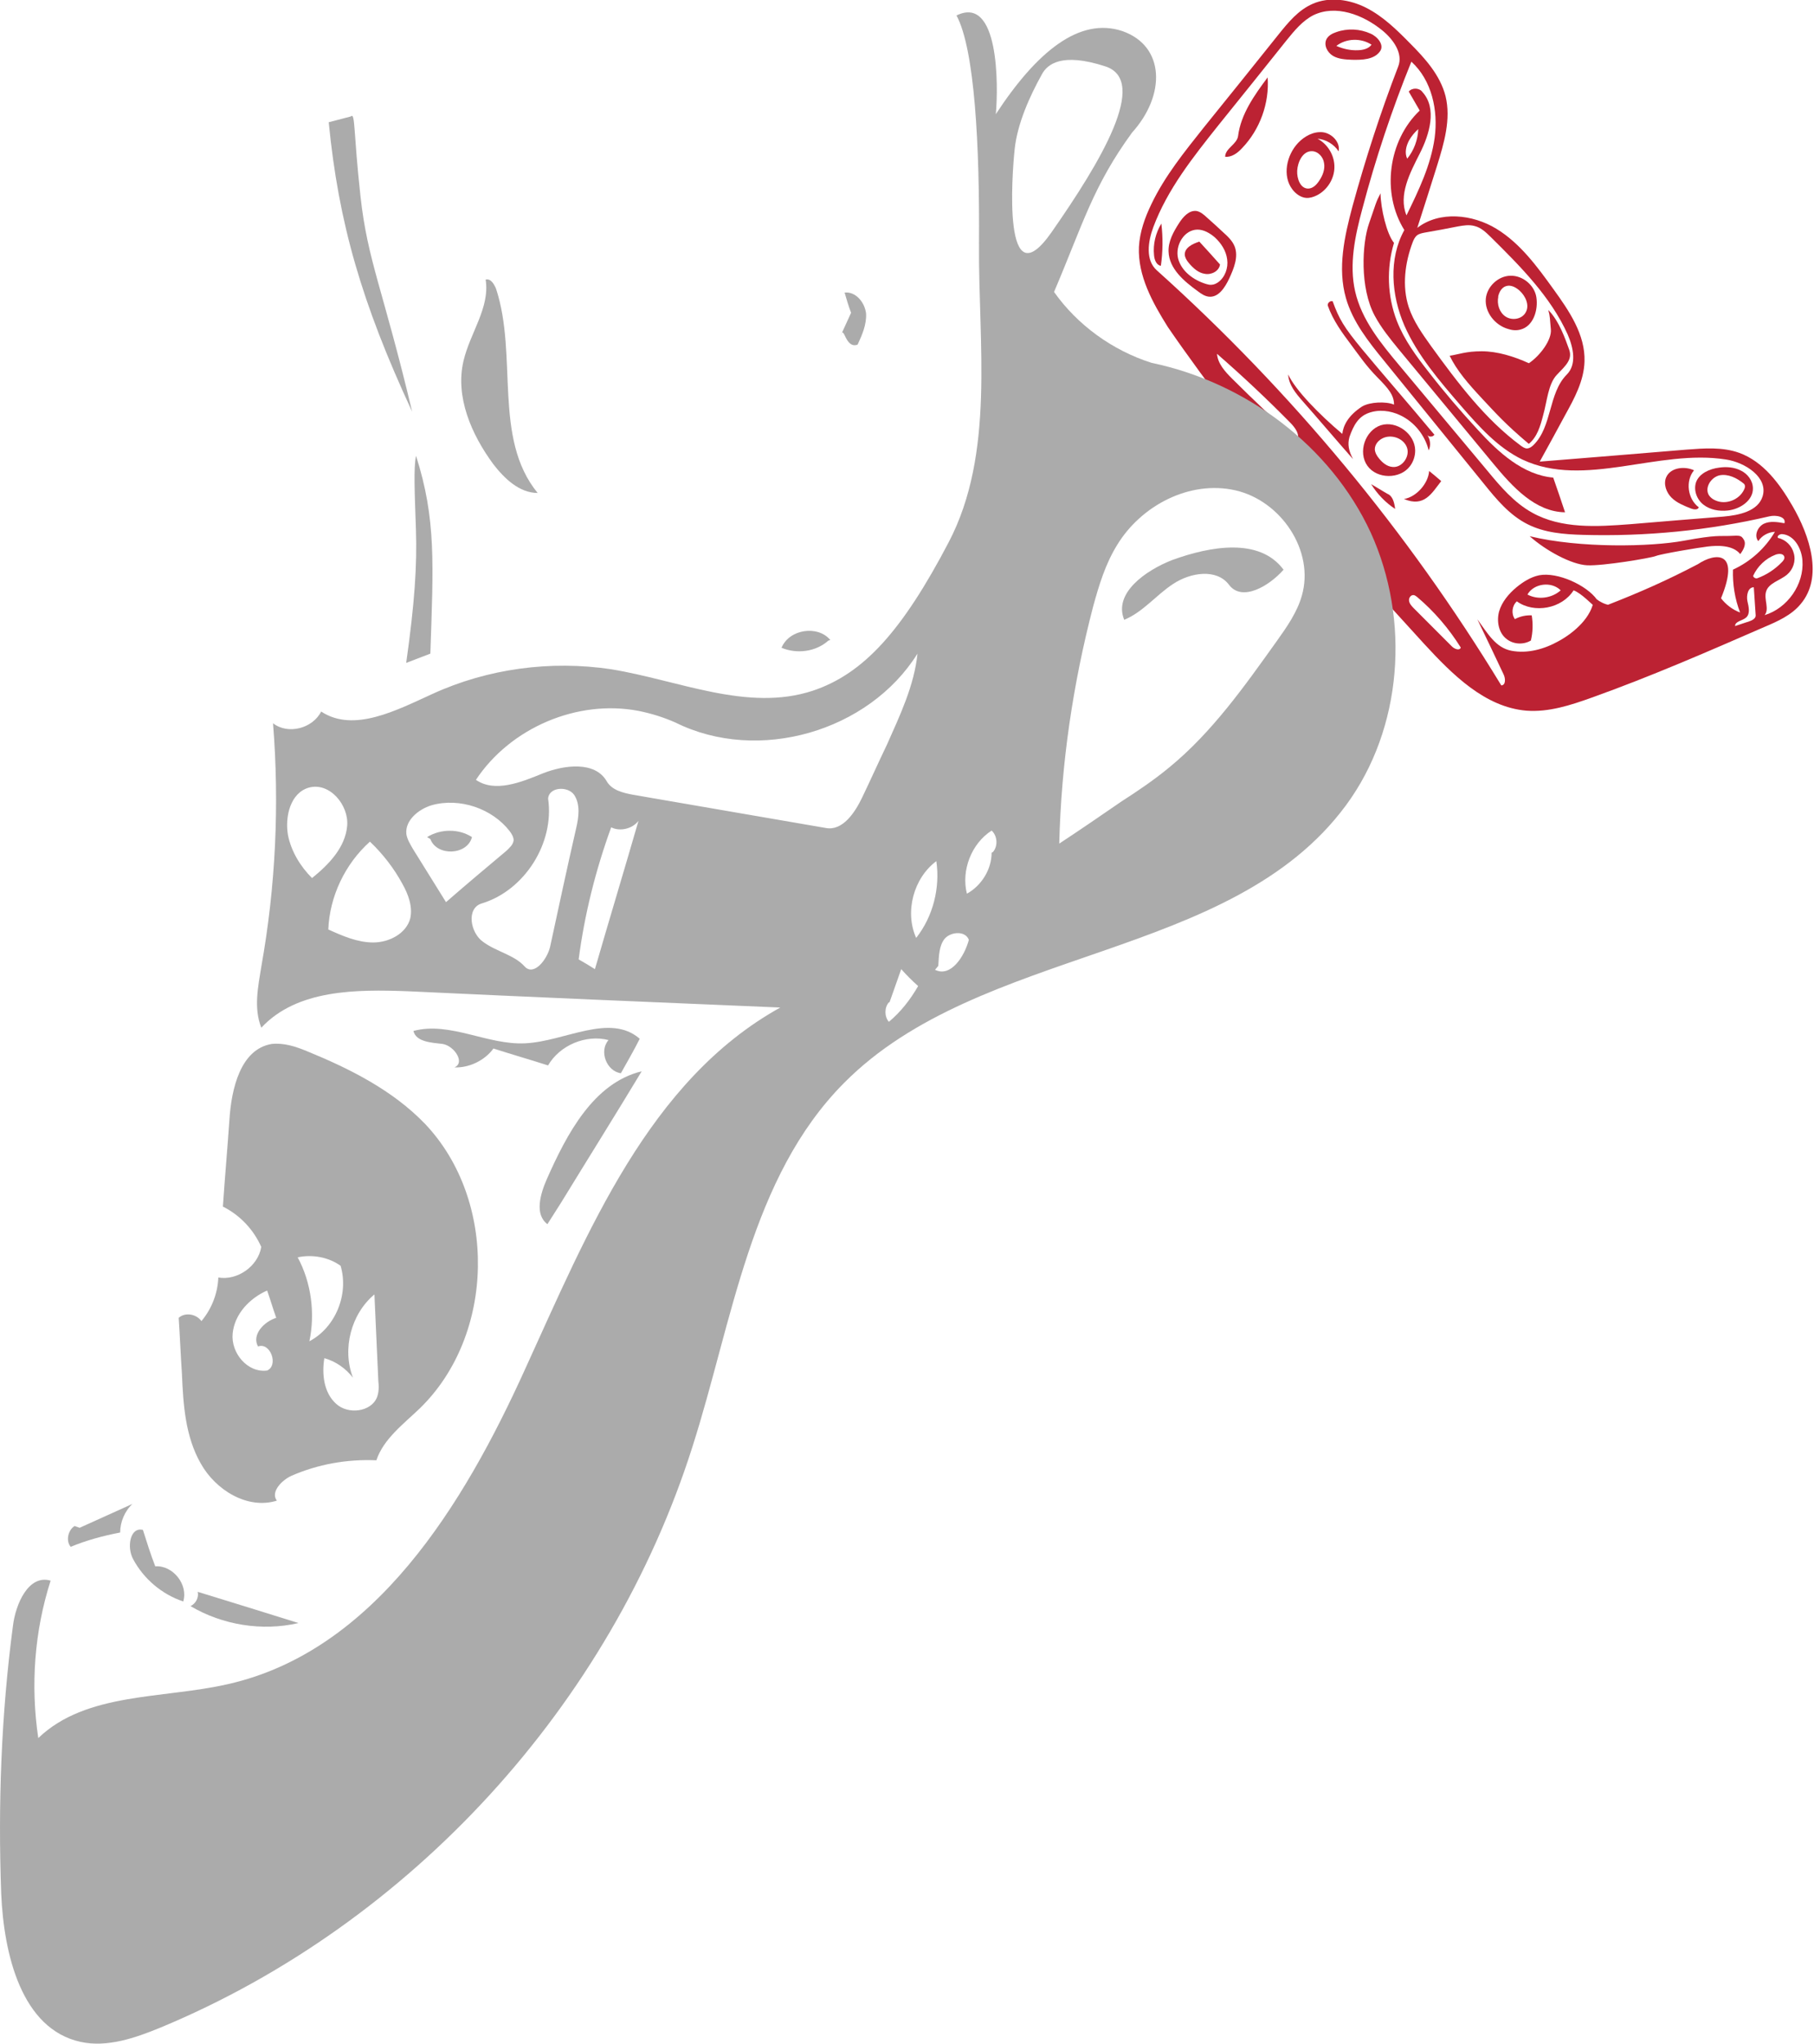 <?xml version="1.0" encoding="UTF-8" standalone="no"?>
<svg
   xmlns:dc="http://purl.org/dc/elements/1.1/"
   xmlns:cc="http://creativecommons.org/ns#"
   xmlns:rdf="http://www.w3.org/1999/02/22-rdf-syntax-ns#"
   xmlns:svg="http://www.w3.org/2000/svg"
   xmlns="http://www.w3.org/2000/svg"
   xmlns:sodipodi="http://sodipodi.sourceforge.net/DTD/sodipodi-0.dtd"
   xmlns:inkscape="http://www.inkscape.org/namespaces/inkscape"
   version="1.1"
   id="Contours"
   x="0px"
   y="0px"
   width="278.944"
   height="314.148"
   viewBox="0 0 278.944 314.148"
   xml:space="preserve"
   inkscape:version="0.91 r13725"
   sodipodi:docname="climbing-shoe-with-tracker.svg"
   style="fill:none;stroke:#000000;stroke-linecap:round;stroke-linejoin:round"><defs
     id="defs203" /><sodipodi:namedview
     pagecolor="#ffffff"
     bordercolor="#666666"
     borderopacity="1"
     objecttolerance="10"
     gridtolerance="10"
     guidetolerance="10"
     inkscape:pageopacity="0"
     inkscape:pageshadow="2"
     inkscape:window-width="2042"
     inkscape:window-height="1270"
     id="namedview201"
     showgrid="false"
     inkscape:zoom="1.4142136"
     inkscape:cx="-60.445949"
     inkscape:cy="209.44982"
     inkscape:window-x="0"
     inkscape:window-y="0"
     inkscape:window-maximized="0"
     inkscape:current-layer="Contours"
     fit-margin-top="0"
     fit-margin-left="0"
     fit-margin-right="0"
     fit-margin-bottom="0" /><desc
     id="desc3" /><g
     style="fill:#bc2233;fill-opacity:1;stroke:none;stroke-linecap:round;stroke-linejoin:round;stroke-opacity:1"
     id="g4906"
     transform="matrix(0.861,-0.034,0.034,0.861,227.743,-56.787)"><g
       id="g5350"
       transform="matrix(0.29,-0.257,-0.257,-0.29,-27.583,265.055)"
       style="fill:#bc2233;fill-opacity:1;stroke:none;stroke-opacity:1"><path
         sodipodi:nodetypes="cccccccccccccscccccczccccccccccccccccccccccccccccccccccccccccccccccccscccccccccccccccccccccccccccccccccccccccccccccccccccccccccc"
         style="fill:#bc2233;fill-opacity:1;stroke:none;stroke-opacity:1"
         inkscape:connector-curvature="0"
         d="m 303,39.4 c 16,1.7 24.7,19.6 28.5,35.3 2.8,11.4 4.4,24 -0.8,34.5 -3.6,7.3 -10.2,12.7 -16.5,17.9 -17.5,14.2 -35.1,28.5 -52.6,42.8 7.8,2.4 15.6,4.9 23.4,7.4 8.4,2.6 17.1,5.4 23.4,11.6 8.8,8.6 11,21.6 12.7,33.8 1.8,12.7 3.6,25.9 0.3,38.4 -3.3,12.4 -13.1,24.1 -26,25.5 8.8,4.7 17.5,9.5 26.3,14.3 9.6,5.3 19.6,11 25.1,20.5 4.9,8.7 5.2,19.1 5,29.1 -0.1,8.6 -0.4,17.3 -3.2,25.4 -2.8,8.1 -8.6,15.6 -16.6,18.5 -6.7,2.5 -14,1.6 -21,0.7 -18.2,-2.4 -36.4,-4.8 -54.7,-7.1 -14,-1.9 -28.3,-3.7 -41.6,-8.7 -6.5,-2.4 -12.9,-5.6 -17.9,-10.3 -9.6,-9.2 -13.2,-22.8 -15.9,-35.8 -4.838,-28.997 -10.798,-82.266 -12.4,-104.3 -1.602,-22.034 -2.755,-53.214 -3.4,-82.6 -0.4,-19.3 0,-40.5 12.7,-54.9 6.9,-7.7 16.5,-12.3 25.9,-16.5 26.1,-11.7 52.9,-21.6 79.7,-31.5 6.3,-2.4 12.9,-4.8 19.6,-4 m 14.4,32.2 c -8.5,-2.4 -17.7,-2.1 -26,0.8 -4.8,-4.7 -8.7,-10.3 -11.3,-16.5 -1.6,3.3 -2.2,7.1 -1.8,10.8 21.91,9.681 12.569,17.041 3.2,18.7 -15.2,4.4 -28.148,9.08 -42.848,15.18 -1.791,2.794 -1.468,4.41 -2.683,6.516 C 229.556,101.553 218.6,102.1 210.8,104.2 c -7.4,1.9 -14.5,5.7 -18.9,11.9 -4.3,6.1 -2.327,13.361 -1.3,21.3 -2.9,-8.9 -5.8,-17.7 -8.8,-26.6 -0.6,-2 -2.7,-4.4 -4.3,-3 18,81.1 24,164.8 17.8,247.7 -0.6,7.1 6.2,12.4 12.6,15.5 16.8,8.1 35.6,10.6 54.1,13.1 16.6,2.1 33.2,4.3 49.8,6.5 5.6,0.7 11.4,1.4 16.8,-0.2 10.9,-3.5 16.7,-15.6 18.1,-27 0.8,-6.4 -0.3,-14.4 -6.2,-17.1 C 320,336.7 300.1,326 280.7,314.4 268.5,307 256,298.7 249.3,286 244,276 242.9,264.3 242,253 c -2,-24.2 -4,-48.4 -6,-72.5 -0.8,-9.2 -1.5,-18.8 1.6,-27.5 2.9,-8.3 8.9,-15 15,-21.2 20.3,-20.6 43.1,-38.6 67.9,-53.3 2.7,-1.6 5.5,-5.5 2.8,-7.1 -1.9,2.6 -4,5.4 -7,6.4 -3.1,1 -7.2,-0.8 -7.4,-4 3,0.7 6.2,-0.2 8.5,-2.2 m 18.6,263 c -0.8,-3.3 -1.6,-6.5 -2.4,-9.8 -20.1,0.1 -39.1,-15.2 -43.2,-34.8 -14.5,-4.5 -25.1,-17.5 -30.4,-31.7 -5.2,-14.2 -6,-29.7 -6.8,-44.8 -0.6,-12.6 -1.1,-25.6 3.3,-37.4 11.3,-29.5 48.6,-39.7 67.7,-64.9 5.5,-7.2 8.3,-19.5 0.4,-23.9 -6.3,-3.5 -13.9,1.3 -19.5,5.8 -11.1,9.1 -22.2,18.1 -33.3,27.1 -11.9,9.8 -24.5,20.4 -29,35.2 -2.8,9.1 -2.2,18.8 -1.5,28.2 1.4,21 2.9,42 4.3,62.9 0.9,13.4 2,27.3 8.9,38.8 6.6,11 17.7,18.5 28.8,25.2 20.3,12.4 41.4,23.5 63.1,33.2 0.9,-12.7 -6.6,-24.8 -16.5,-32.7 -10,-7.9 -22.1,-12.4 -34.1,-16.8 3.7,9.4 14.7,13 24.1,16.3 9.5,3.3 20.2,9.5 20.5,19.5 0.4,2.4 -1.9,4.9 -4.4,4.6 M 298.3,190.2 c -12.1,-0.3 -21.4,-12.7 -33.5,-12.8 -1.1,0 -2.3,0.1 -3.2,0.9 -0.8,0.7 -1,1.9 -1.2,2.9 -3.5,20.4 -0.9,41.2 1.9,61.7 1,6.8 2,13.8 5,20.1 4.4,9.1 12.8,15.9 22,20.3 1.1,0.5 2.3,1 3.6,0.9 1.2,-0.1 2.3,-0.8 3.4,-1.5 4.3,-2.9 8.7,-5.8 13.1,-8.6 2.1,-1.4 4.3,-2.9 5.6,-5.1 1.7,-2.6 1.8,-5.8 1.9,-8.9 0.5,-19.2 0.9,-38.9 -5.5,-56.9 -2.3,-6.2 -6.5,-12.9 -13.1,-13 M 316.5,68.5 c -0.1,1.1 1.7,0.9 2.5,0.1 3.8,-4.1 2,-11 -1.6,-15.3 -7,-8.5 -20.2,-11.1 -30,-6.1 3.6,0.4 4.7,5.4 7.9,7.3 3.7,2.2 8.3,-0.8 12.6,-1 3.6,-0.2 7.2,1.7 8.9,4.9 1.8,3.1 1.7,7.2 -0.3,10.1 M 188.7,308.6 c 1.4,-15.5 2.2,-31 2.4,-46.5 0,-3.1 -0.5,-6.9 -3.4,-7.8 -0.9,13.8 -1.6,27.5 -1.9,41.2 -0.1,4.6 0,9.6 2.9,13.1 m -15.2,-172 c -0.2,8.3 -0.3,16.5 -0.5,24.8 0,1.3 0,2.8 0.8,3.9 0.7,1.1 2.6,1.5 3.4,0.4 0.3,-0.4 0.4,-1 0.5,-1.6 1.1,-10.3 0.5,-20.7 -1.6,-30.8 -1.5,-0.8 -2.6,1.6 -2.6,3.3 M 296.7,61.8 c -0.7,0.4 -1,1.4 -0.6,2.1 4.5,1.8 9.7,1.8 14.2,-0.1 1.4,-0.6 3,-2 2.3,-3.4 -0.4,-0.9 -1.6,-1.1 -2.6,-1.1 -4.6,-0.2 -9.2,0.7 -13.3,2.5 m -4,-1.9 c -2.8,-3.3 -5.5,-6.6 -8.3,-9.9 -0.9,-1.1 -2.7,-0.6 -4,0 l -6.3,3 c 1.6,1.6 4.1,-0.6 6.4,-0.7 2.7,-0.1 4.3,2.8 5.7,5.1 1.4,2.2 4.6,4.4 6.5,2.5 m 21.4,252.9 c 0.9,2.8 3.7,4.6 6.5,5.5 2.1,0.6 4.4,0.9 6.6,0.8 -3.5,-3.4 -8.2,-5.7 -13.1,-6.3"
         id="path4830" /></g><path
       id="path4838"
       d="m -25.608,151.38 c 1.015,1.792 2.426,3.389 4.108,4.591 -0.096,-1.104 -0.321,-2.353 -1.311,-2.771"
       inkscape:connector-curvature="0"
       style="fill:#bc2233;fill-opacity:1;stroke:none;stroke-opacity:1"
       sodipodi:nodetypes="ccc" /><path
       id="path4844"
       d="m -57.225,109.161 c 0.021,0.55 0.319,1.063 0.649,1.495 0.737,0.951 1.642,1.858 2.809,2.067 1.164,0.264 2.549,-0.391 2.759,-1.559 -1.173,-1.445 -2.35,-2.835 -3.527,-4.225 -1.201,0.337 -2.667,0.961 -2.69,2.222"
       inkscape:connector-curvature="0"
       style="fill:#bc2233;fill-opacity:1;stroke:none;stroke-opacity:1" /><path
       id="path4846"
       d="m -61.181,103.454 c -1.089,1.634 -1.652,3.631 -1.526,5.587 0.033,0.798 0.329,1.777 1.143,1.937 0.455,-2.47 0.584,-5.014 0.383,-7.524"
       inkscape:connector-curvature="0"
       style="fill:#bc2233;fill-opacity:1;stroke:none;stroke-opacity:1" /><path
       id="path4848"
       d="m -13.088,151.331 c -0.674,-0.645 -1.377,-1.265 -2.079,-1.885 -0.252,2.257 -2.496,4.556 -4.689,4.815 3.566,1.669 4.985,-0.826 6.769,-2.93"
       inkscape:connector-curvature="0"
       style="fill:#bc2233;fill-opacity:1;stroke:none;stroke-opacity:1"
       sodipodi:nodetypes="cccc" /><path
       id="path4850"
       d="m 27.036,152.274 c -0.541,1.202 -0.056,2.686 0.845,3.648 0.901,0.961 2.158,1.506 3.359,2.047 0.508,0.224 1.241,0.351 1.41,-0.16 -1.935,-1.547 -2.228,-4.804 -0.579,-6.623 -1.703,-0.874 -4.242,-0.646 -5.035,1.089"
       inkscape:connector-curvature="0"
       style="fill:#bc2233;fill-opacity:1;stroke:none;stroke-opacity:1" /><path
       id="path4852"
       d="m 34.026,164.865 c 1.629,-0.12 4.428,-0.138 5.693,1.587 0.594,-0.732 1.205,-1.737 0.735,-2.562 -0.445,-0.796 -0.634,-0.766 -2.478,-0.757 -1.844,0.009 -2.267,-0.323 -8.212,0.535 -5.945,0.858 -18.566,0.637 -27.468,-1.89 2.798,2.698 7.243,5.343 10.057,5.59 2.814,0.247 11.386,-0.841 12.31,-1.175 0.924,-0.334 7.734,-1.208 9.363,-1.328 z"
       inkscape:connector-curvature="0"
       style="fill:#bc2233;fill-opacity:1;stroke:none;stroke-opacity:1"
       sodipodi:nodetypes="zcczzczzz" /><path
       id="path4856"
       d="m -41.2,78.147 c -2.496,3.085 -5.032,6.359 -5.683,10.243 -0.255,1.466 -2.41,2.129 -2.446,3.609 1.171,0.155 2.26,-0.601 3.08,-1.429 3.298,-3.172 5.203,-7.803 5.05,-12.424"
       inkscape:connector-curvature="0"
       style="fill:#bc2233;fill-opacity:1;stroke:none;stroke-opacity:1" /><path
       id="path4862"
       d="m -26.029,75.599 c 1.805,0.112 3.944,0.134 5.049,-1.307 0.862,-1.072 -0.304,-2.626 -1.557,-3.225 -1.863,-0.939 -4.102,-1.132 -6.089,-0.514 -0.699,0.204 -1.433,0.543 -1.802,1.179 -0.585,1.034 0.044,2.391 1.021,3.027 0.976,0.637 2.205,0.74 3.379,0.84 m 3.589,-2.55 c -0.565,0.706 -1.537,0.893 -2.47,0.89 -1.29,0.003 -2.615,-0.326 -3.813,-0.922 1.838,-1.314 4.47,-1.261 6.284,0.032"
       inkscape:connector-curvature="0"
       style="fill:#bc2233;fill-opacity:1;stroke:none;stroke-opacity:1" /><path
       id="path4864"
       d="m -18.566,148.467 c 0.652,-0.783 1.016,-1.776 1.051,-2.79 0.099,-2.931 -3.092,-5.488 -5.938,-4.731 -2.85,0.812 -4.322,4.646 -2.692,7.135 1.605,2.46 5.709,2.658 7.579,0.386 m -3.102,4.2e-4 c -0.981,-0.116 -1.761,-0.822 -2.344,-1.6 -0.381,-0.49 -0.676,-1.057 -0.693,-1.662 0.032,-0.959 0.819,-1.706 1.689,-2.009 1.626,-0.558 3.628,0.361 4.077,1.981 0.449,1.62 -1.069,3.53 -2.729,3.29"
       inkscape:connector-curvature="0"
       style="fill:#bc2233;fill-opacity:1;stroke:none;stroke-opacity:1" /><path
       id="path4866"
       d="m 32.352,153.316 c -0.554,1.42 0.026,3.131 1.175,4.08 1.175,0.978 2.747,1.295 4.263,1.197 2.204,-0.138 4.628,-1.608 4.654,-3.802 0.03,-1.371 -0.855,-2.605 -2.024,-3.227 -1.14,-0.647 -2.53,-0.815 -3.856,-0.677 -1.683,0.143 -3.568,0.877 -4.212,2.429 m 8.473,0.579 c 0.34,0.268 0.226,0.782 0.013,1.126 -0.932,1.754 -3.315,2.567 -5.101,1.716 -0.508,-0.224 -0.899,-0.55 -1.175,-0.978 -0.794,-1.367 0.473,-3.21 2.028,-3.498 1.551,-0.233 3.064,0.601 4.236,1.634"
       inkscape:connector-curvature="0"
       style="fill:#bc2233;fill-opacity:1;stroke:none;stroke-opacity:1" /><path
       id="path4870"
       d="m 2.106,124.877 c 2.308,-0.489 3.333,-3.307 3.067,-5.657 -0.251,-2.156 -2.279,-3.983 -4.473,-4.009 -2.165,-0.051 -4.252,1.741 -4.551,3.918 -0.313,2.396 1.459,4.811 3.774,5.558 0.697,0.263 1.46,0.365 2.184,0.19 m -3.747,-5.996 c 0.189,-0.839 0.706,-1.658 1.514,-1.855 0.837,-0.223 1.685,0.269 2.333,0.885 1.062,1.026 1.752,2.743 0.934,3.983 -0.731,1.163 -2.472,1.357 -3.576,0.575 -1.104,-0.782 -1.505,-2.289 -1.176,-3.613"
       inkscape:connector-curvature="0"
       style="fill:#bc2233;fill-opacity:1;stroke:none;stroke-opacity:1" /><path
       id="path4872"
       d="m -32.73,89.43 c 1.499,0.175 2.896,1.112 3.667,2.395 0.4,-1.595 -1.062,-3.25 -2.692,-3.515 -1.659,-0.24 -3.303,0.592 -4.471,1.727 -2.162,2.117 -3.074,5.766 -1.36,8.233 0.58,0.832 1.443,1.516 2.424,1.632 0.627,0.066 1.297,-0.112 1.89,-0.377 1.891,-0.844 3.248,-2.818 3.348,-4.871 0.128,-2.078 -1.004,-4.179 -2.806,-5.224 m 0.003,7.493 c -0.481,0.684 -1.182,1.354 -2.031,1.329 -1.396,-0.059 -1.944,-1.849 -1.831,-3.242 0.153,-1.583 1.12,-3.471 2.735,-3.399 1.123,0.042 2.017,1.113 2.114,2.217 0.151,1.107 -0.328,2.203 -0.987,3.095"
       inkscape:connector-curvature="0"
       style="fill:#bc2233;fill-opacity:1;stroke:none;stroke-opacity:1" /><path
       id="path4878"
       d="m -49.465,113.73 c 0.906,-1.783 1.826,-3.785 1.201,-5.662 -0.373,-1.066 -1.175,-1.857 -1.977,-2.647 -0.905,-0.907 -1.835,-1.843 -2.769,-2.724 -0.516,-0.526 -1.113,-1.084 -1.817,-1.238 -1.331,-0.22 -2.448,0.974 -3.201,2.053 -1.053,1.499 -2.062,3.166 -2.064,4.978 -0.025,3.073 2.548,5.4 4.93,7.276 0.575,0.475 1.178,0.924 1.911,1.051 1.74,0.272 2.977,-1.545 3.786,-3.087 m -5.321,-8.947 c 1.123,0.042 2.179,0.711 3.01,1.476 1.113,1.084 1.958,2.509 2.082,4.054 0.153,1.519 -0.499,3.181 -1.814,4.032 -0.342,0.198 -0.709,0.368 -1.121,0.37 -0.331,0.034 -0.682,-0.07 -0.978,-0.17 -2.231,-0.769 -4.349,-2.465 -4.838,-4.773 -0.46,-2.334 1.273,-5.054 3.657,-4.989"
       inkscape:connector-curvature="0"
       style="fill:#bc2233;fill-opacity:1;stroke:none;stroke-opacity:1" /><path
       id="path4880"
       d="m 9.749,171.736 c 1.397,0.579 3.121,2.631 4.164,3.519 0.367,-1.248 0.516,-1.248 -0.085,-1.734 -1.7,-2.58 -6.804,-5.219 -10.129,-4.711 -1.526,0.263 -2.892,1.056 -4.131,1.995 -1.412,1.093 -2.678,2.469 -3.249,4.163 -0.546,1.723 -0.237,3.828 1.121,4.955 1.171,1.033 2.973,1.199 4.336,0.46 0.419,-1.456 0.514,-2.987 0.332,-4.481 -1.01,-0.09 -2.092,0.09 -3.026,0.554 -0.653,-0.974 -0.427,-2.414 0.469,-3.155 3.011,2.354 7.997,1.62 10.197,-1.565 m -2.3,-0.087 c -1.648,1.353 -4.133,1.584 -5.96,0.51 1.219,-1.956 4.392,-2.226 5.96,-0.51"
       inkscape:connector-curvature="0"
       style="fill:#bc2233;fill-opacity:1;stroke:none;stroke-opacity:1"
       sodipodi:nodetypes="ccccccccccccccc" /><path
       id="path4884"
       d="m -5.158,136.983 c 2.437,2.815 3.879,4.601 7.949,8.33 1.554,-1.167 2.197,-3.13 2.75,-4.963 0.812,-2.475 1.116,-5.594 2.759,-7.171 1.643,-1.577 2.923,-2.613 2.347,-4.403 -0.576,-1.789 -1.536,-5.11 -3.431,-7.191 0.293,1.304 0.199,1.56 0.318,3.45 0.12,1.89 -2.112,4.643 -4.156,5.903 -2.609,-1.314 -5.536,-2.352 -8.329,-2.464 -2.793,-0.111 -4.065,0.382 -5.745,0.578 1.138,2.636 3.101,5.114 5.538,7.929 z"
       inkscape:connector-curvature="0"
       style="fill:#bc2233;fill-opacity:1;stroke:none;stroke-opacity:1"
       sodipodi:nodetypes="zcczzczczcz" /><path
       id="path4886"
       d="m -30.394,142.219 c -3.93,-3.578 -8.079,-8.159 -9.23,-10.973 0.02,1.895 1.267,3.482 2.466,4.956 2.577,3.151 5.903,7.418 8.506,10.598 -0.734,-1.512 -0.899,-2.694 -0.488,-3.981 0.821,-2.069 1.729,-3.544 3.577,-4.143 1.849,-0.599 3.887,-0.281 5.616,0.622 2.474,1.278 4.297,3.751 4.842,6.475 0.466,-0.877 0.373,-2.036 -0.207,-2.867 0.243,0.509 1.009,0.556 1.338,0.11 -4.038,-5.272 -9.296,-11.805 -12.329,-15.794 -3.033,-3.989 -3.865,-5.518 -4.876,-8.709 -0.456,-0.165 -0.979,0.296 -0.897,0.741 0.822,2.686 2.447,5.057 3.858,7.103 1.41,2.047 2.568,3.936 4.486,6.037 1.917,2.101 2.831,3.289 2.77,4.971 -1.414,-0.664 -4.323,-0.652 -5.715,0.113 -2.594,1.543 -3.49,3.302 -3.716,4.743 z"
       inkscape:connector-curvature="0"
       style="fill:#bc2233;fill-opacity:1;stroke:none;stroke-opacity:1"
       sodipodi:nodetypes="cccccscccczcczzccc" /><path
       id="path4888"
       d="m 8.774,157.76 c -0.612,-2.096 -1.223,-4.193 -1.864,-6.263 -5.365,-0.688 -9.58,-4.874 -13.084,-9.016 -2.892,-3.39 -5.668,-6.883 -8.27,-10.529 -2.15,-2.96 -4.239,-6.026 -5.425,-9.475 -1.534,-4.486 -1.5,-9.48 0.038,-13.941 -1.243,-1.641 -2.117,-6.187 -2.055,-8.938 -0.954,1.67 -0.864,1.769 -2.258,5.295 -1.394,3.526 -2.123,11.397 0.362,16.491 1.071,2.207 2.542,4.164 4.013,6.122 5.384,7.03 10.74,14.086 16.098,21.087 3.25,4.263 7.136,8.895 12.443,9.168"
       inkscape:connector-curvature="0"
       style="fill:#bc2233;fill-opacity:1;stroke:none;stroke-opacity:1"
       sodipodi:nodetypes="ccccccczcccc" /></g><path
     d="m 127.376,98.477 c -1.9,1.7 -4.8,2.1 -7.2,1.1 1.2,-2.9 5.6,-3.5 7.5,-1.2"
     id="path7"
     inkscape:connector-curvature="0"
     style="fill:#ababab;stroke:none;fill-opacity:1" /><path
     d="m 65.676,128.677 c 2.1,-1.3 4.9,-1.3 6.9,0 -0.7,2.8 -5.4,3 -6.4,0.3"
     id="path13"
     inkscape:connector-curvature="0"
     style="fill:#ababab;stroke:none;fill-opacity:1" /><path
     d="m 130.876,48.077 c -0.4,-1 -0.7,-2.1 -1,-3.1 1.7,-0.2 3.1,1.5 3.3,3.2 0.1,1.7 -0.6,3.3 -1.3,4.8 -1.947,0.714 -2.037,-3.145 -2.6,-1.4"
     id="path35"
     inkscape:connector-curvature="0"
     style="fill:#ababab;stroke:none;fill-opacity:1"
     sodipodi:nodetypes="ccccc" /><path
     d="m 12.246,234.85 c 2.9,-1.3 5.23,-2.373 8.13,-3.673 -1.2,1.1 -1.9,2.8 -1.9,4.4 -2.6,0.5 -5.2,1.2 -7.6,2.2 -0.8,-0.9 -0.4,-2.6 0.6,-3.2"
     id="path57"
     inkscape:connector-curvature="0"
     style="fill:#ababab;stroke:none;fill-opacity:1"
     sodipodi:nodetypes="ccccc" /><path
     d="m 28.176,246.177 c -3.3,-1.1 -6.1,-3.5 -7.7,-6.5 -1,-1.8 -0.5,-5 1.5,-4.5 0.6,1.9 1.2,3.8 1.9,5.6 2.7,-0.2 5.1,2.8 4.3,5.4"
     id="path73"
     inkscape:connector-curvature="0"
     style="fill:#ababab;stroke:none;fill-opacity:1" /><path
     d="m 45.901,249.494 c -5.6,1.3 -11.7,0.3 -16.6,-2.6 0.8,-0.4 1.3,-1.3 1.1,-2.2 5.2,1.6 10.4,3.2 15.5,4.8"
     id="path81"
     inkscape:connector-curvature="0"
     style="fill:#ababab;stroke:none;fill-opacity:1" /><path
     d="m 62.462,101.9 c 1.305,-9.23 1.682,-15.013 1.498,-20.49 -0.184,-5.477 -0.384,-9.534 0.016,-11.334 3.1,9.7 2.663,16.588 2.2,30.4"
     id="path129"
     inkscape:connector-curvature="0"
     style="fill:#ababab;stroke:none;fill-opacity:1"
     sodipodi:nodetypes="czcc" /><path
     d="m 98.676,164.677 c -4.1,6.8 -8.3,13.5 -12.4,20.2 -0.7,1.1 -1.4,2.2 -2.1,3.3 -2,-1.5 -1.1,-4.6 -0.1,-6.9 3.1,-7 7.2,-14.8 14.6,-16.6"
     id="path133"
     inkscape:connector-curvature="0"
     style="fill:#ababab;stroke:none;fill-opacity:1" /><path
     d="m 172.876,95.277 c -1.7,-4.1 3.3,-7.6 7.4,-9.2 5.8,-2.1 13.4,-3.5 17.1,1.5 -2.2,2.5 -6.4,5 -8.4,2.3 -1.9,-2.5 -5.9,-1.9 -8.6,-0.1 -2.6,1.7 -4.6,4.3 -7.5,5.5"
     id="path135"
     inkscape:connector-curvature="0"
     style="fill:#ababab;stroke:none;fill-opacity:1" /><path
     d="m 82.676,75.777 c -2.8,0 -5.1,-2.2 -6.8,-4.4 -3.4,-4.6 -5.9,-10.4 -4.6,-15.9 1,-4.3 4.1,-8.2 3.4,-12.5 0.8,-0.2 1.3,0.7 1.6,1.4 3.4,10.3 -0.5,23 6.4,31.4"
     id="path145"
     inkscape:connector-curvature="0"
     style="fill:#ababab;stroke:none;fill-opacity:1" /><path
     d="m 93.576,159.877 c -3.5,-0.9 -7.5,0.8 -9.3,3.9 -2.8,-0.9 -5.6,-1.7 -8.4,-2.6 -1.3,1.8 -3.7,3 -6,2.9 1.7,-0.7 0,-3.3 -1.8,-3.6 -1.7,-0.2 -4.1,-0.3 -4.5,-2 5.6,-1.5 11.4,2.2 17.2,1.9 6.1,-0.3 13,-4.7 17.6,-0.7 -0.9,1.8 -1.9,3.5 -2.9,5.3 -2.2,-0.3 -3.4,-3.4 -1.9,-5.1"
     id="path155"
     inkscape:connector-curvature="0"
     style="fill:#ababab;stroke:none;fill-opacity:1" /><path
     d="m 27.976,211.177 c -0.2,-2.9 -0.3,-5.7 -0.5,-8.6 1,-0.9 2.7,-0.6 3.5,0.5 1.6,-1.9 2.5,-4.3 2.6,-6.7 2.9,0.5 6.1,-1.7 6.6,-4.7 -1.2,-2.7 -3.3,-4.9 -5.9,-6.2 0.3,-4.5 0.7,-8.9 1,-13.3 0.3,-4.8 1.7,-10.9 6.5,-11.7 1.9,-0.2 3.7,0.4 5.4,1.1 6.6,2.7 13.2,6 18.2,11.2 11.1,11.7 10.8,32.4 -0.8,43.7 -2.5,2.4 -5.6,4.7 -6.7,8 -4.5,-0.2 -9,0.6 -13.1,2.4 -1.5,0.7 -3.2,2.5 -2.2,3.8 -4.5,1.4 -9.4,-1.6 -11.7,-5.7 -2.4,-4.2 -2.7,-9.1 -2.9,-13.8 m 26.3,0.6 c -1.1,-1.4 -2.6,-2.5 -4.4,-3 -0.4,2.4 -0.1,5.3 1.8,7 1.8,1.7 5.4,1.3 6.3,-1 0.3,-0.8 0.3,-1.7 0.2,-2.5 -0.2,-4.5 -0.4,-8.9 -0.6,-13.3 -3.6,3 -5,8.4 -3.3,12.8 m -8.5,-18.5 c 2.1,3.9 2.7,8.6 1.8,12.9 4,-2.1 6.1,-7.2 4.8,-11.6 -1.8,-1.3 -4.3,-1.8 -6.6,-1.3 m -3.3,9.3 c -0.5,-1.4 -0.9,-2.8 -1.4,-4.2 -2.7,1.2 -5,3.6 -5.3,6.6 -0.3,3 2.3,6.1 5.3,5.7 1.8,-0.8 0.5,-4.4 -1.4,-3.7 -1,-1.8 0.9,-3.8 2.8,-4.4"
     id="path185"
     inkscape:connector-curvature="0"
     style="fill:#ababab;stroke:none;fill-opacity:1" /><path
     d="m 53.945,17.902 c 0.7,-0.7 0.393,2.36 1.493,12.314 1.1,9.954 3.44,14.162 7.938,33.062 -7.76,-16.682 -11.323,-29.039 -12.827,-44.489"
     id="path187"
     inkscape:connector-curvature="0"
     style="fill:#ababab;stroke:none;fill-opacity:1"
     sodipodi:nodetypes="czcc" /><path
     d="m 150.543,37.591 c 0.112,-15.295 -0.659,-30.014 -3.459,-35.214 6.548,-3.218 6.447,10.771 6.047,15.171 6.29,-9.597 12.853,-14.971 19.453,-12.771 6.6,2.3 6.681,9.876 1.5,15.6 -6.02,8.248 -7.576,14.11 -12,24.5 3.6,5.1 9,9 15,10.9 14.4,3 27.5,12.7 33.7,26.1 6.1,13.4 4.9,30.1 -3.8,41.9 -17.7,24 -56.2,21.5 -77.2,42.7 -14.4,14.5 -17.1,36.5 -23.3,55.9 -12.6,39.7 -43.3,73.3 -81.8,89.3 -3.9,1.6 -8.2,3.1 -12.3,2.2 -9.1,-2 -11.8,-13.5 -12.2,-22.8 -0.5,-13.7 0,-27.5 1.8,-41.1 0.4,-3.4 2.4,-8 5.8,-7 -2.5,7.8 -3.1,16.1 -1.9,24.2 7.4,-7.1 19.2,-6 29.2,-8.3 22.5,-5.1 36.2,-27.5 45.7,-48.5 9.6,-21 19,-44.3 39.2,-55.5 -19.1,-0.8 -38.1,-1.6 -57.2,-2.5 -8,-0.3 -17.1,-0.3 -22.6,5.6 -1.2,-3 -0.5,-6.3 0,-9.4 2.2,-12.3 2.8,-24.9 1.8,-37.4 2.3,1.8 6.1,0.8 7.4,-1.8 5,3.3 11.6,-0.2 17.1,-2.7 8.5,-3.9 18.2,-5.2 27.5,-3.8 10.4,1.7 21,6.6 31,3.3 7.8,-2.6 13.743,-9.164 20.892,-22.813 7.148,-13.649 4.556,-30.479 4.668,-45.774 z m 21.941,85.586 c 2.5,-1.6 5,-3.3 7.3,-5.2 6.6,-5.4 11.6,-12.5 16.6,-19.5 1.5,-2.1 3.1,-4.4 3.8,-6.9 2,-6.9 -3.2,-14.6 -10.2,-16.2 -7,-1.6 -14.5,2.3 -18.2,8.4 -1.8,2.9 -2.8,6.2 -3.7,9.5 -3.1,11.9 -4.9,24.1 -5.2,36.4 3.2,-2.1 6.4,-4.3 9.6,-6.5 m -68.6,-12.1 c -1.8,-0.8 -3.7,-1.4 -5.7,-1.8 -9.4,-1.8 -19.7,2.6 -25,10.6 2.9,2 6.9,0.4 10.3,-1 3.3,-1.3 8,-1.9 9.8,1.2 0.8,1.4 2.5,1.8 4.1,2.1 9.9,1.7 19.7,3.4 29.6,5.1 2.6,0.5 4.5,-2.4 5.6,-4.7 1.3,-2.7 2.5,-5.4 3.8,-8.1 2,-4.5 4.2,-9.1 4.7,-14 -7.5,12 -24.5,16.9 -37.2,10.6 m -19.6,11.7 c 1,6.8 -3.6,14.1 -10.2,16.1 -2.4,0.7 -1.8,4.5 0.2,5.9 2,1.5 4.8,2 6.4,3.8 1.4,1.5 3.4,-1 3.9,-3 1.3,-6 2.6,-12.1 4,-18.2 0.4,-1.7 0.7,-3.7 -0.3,-5.2 -1,-1.4 -3.9,-1.2 -4,0.6 m -5.3,6.4 c 0,-0.5 -0.3,-1 -0.6,-1.4 -2.7,-3.5 -7.7,-5.2 -12,-4 -2,0.6 -4.1,2.3 -3.9,4.4 0.1,0.8 0.6,1.6 1,2.3 1.7,2.7 3.4,5.5 5.1,8.2 3.1,-2.7 6.2,-5.3 9.3,-7.9 0.5,-0.5 1,-0.9 1.1,-1.6 m -15.9,12 c 0.4,-1.8 -0.3,-3.7 -1.2,-5.3 -1.3,-2.4 -3,-4.6 -5,-6.5 -3.8,3.4 -6.2,8.4 -6.4,13.5 2.2,1 4.5,2 6.9,2 2.5,0 5.1,-1.4 5.7,-3.7 M 169.973,10.204 c -6.75,-2.199 -8.95,-0.292 -9.75,1.208 -1.9,3.4 -3.8,7.66 -4.2,11.56 -0.4,3.8 -1.887,23.558 5.686,12.712 7.573,-10.846 15.013,-23.28 8.264,-25.479 z M 47.483,121.077 c -2.8,0.8 -3.7,4.4 -3.2,7.3 0.5,2.5 1.9,4.8 3.7,6.6 2.6,-2.1 5.1,-4.7 5.4,-8 0.3,-3.2 -2.7,-6.8 -5.9,-5.9 m 41.5,26.4 c 0.9,0.5 1.7,1 2.5,1.5 2.2,-7.6 4.5,-15.2 6.7,-22.8 -0.9,1.2 -2.8,1.7 -4.2,1 -2.4,6.6 -4.1,13.4 -5,20.3 m 51.9,-3.3 c 2.6,-3.3 3.7,-7.7 3.1,-11.8 -3.5,2.6 -4.9,7.8 -3.1,11.8 m 11.8,-13.2 c 0.8,-0.9 0.7,-2.5 -0.2,-3.3 -3.1,2 -4.7,6.1 -3.8,9.7 2.2,-1.2 3.8,-3.7 3.8,-6.3 m -8.7,18 c 2.4,1.2 4.5,-2 5.2,-4.6 -0.5,-1.4 -2.7,-1.3 -3.7,-0.2 -0.9,1.1 -0.9,2.7 -1,4.2 m -7.6,5.6 c -0.7,0.8 -0.7,2.2 0,3 1.8,-1.5 3.3,-3.4 4.5,-5.5 -0.9,-0.8 -1.8,-1.7 -2.6,-2.6 l -1.8,5.1"
     id="path199"
     inkscape:connector-curvature="0"
     style="fill:#ababab;stroke:none;fill-opacity:1"
     sodipodi:nodetypes="zccccccccccccccccccccccccccczzccscscccccccccccccccccccccccccccccccccccsczcczzcccccccccccccccccccccccccc" /><g
     inkscape:groupmode="layer"
     id="layer1"
     inkscape:label="Tracker Details"
     transform="translate(-136.524,-72.923)" /><g
     inkscape:groupmode="layer"
     id="layer2"
     inkscape:label="Tracker"
     transform="translate(-136.524,-72.923)" /></svg>